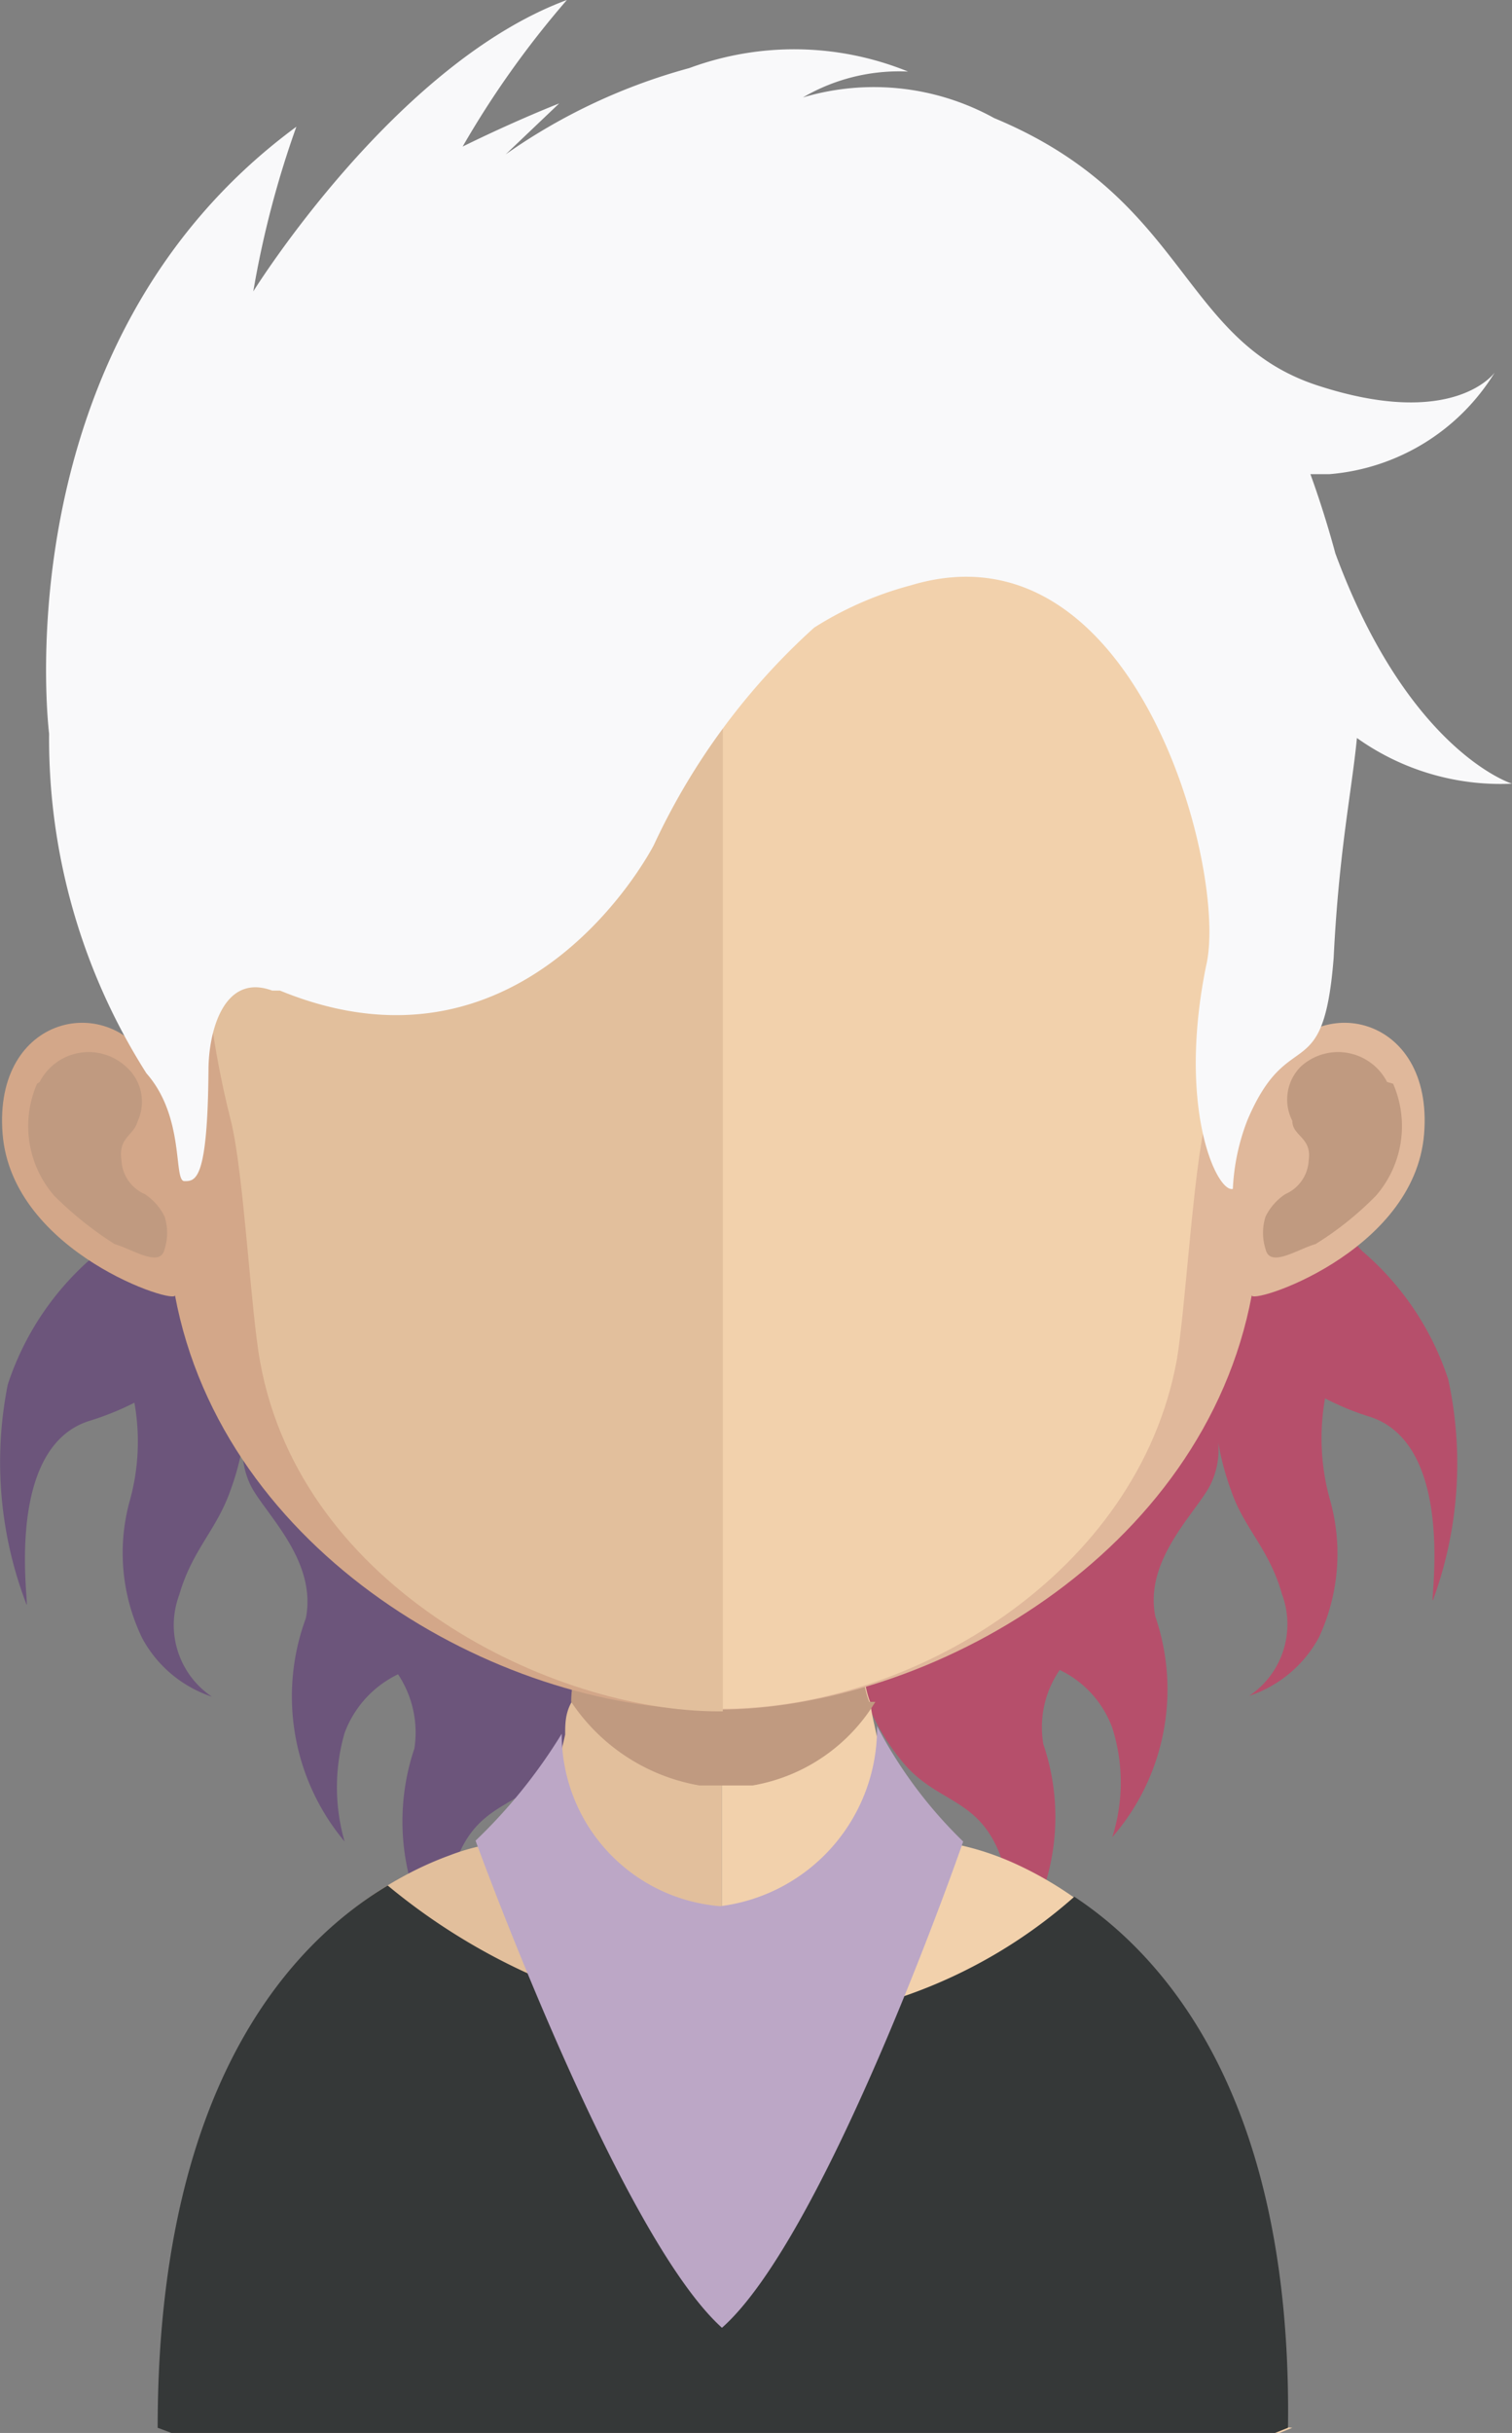 <svg xmlns="http://www.w3.org/2000/svg" xmlns:xlink="http://www.w3.org/1999/xlink" viewBox="0 0 17.55 28.22"><rect x="0" y="0" width="17.55" height="28.22" fill="#808080" stroke="none"/><defs><style>.cls-1{fill:none;}.cls-2{fill:#6c557b;}.cls-3{fill:#b64f6b;}.cls-4{fill:#e2bf9c;}.cls-5{fill:#f2d1ac;}.cls-6{clip-path:url(#clip-path);}.cls-7{fill:#c09a80;}.cls-8{fill:#d3a789;}.cls-9{fill:#e0b89b;}.cls-10{fill:#f9f9fa;}.cls-11{fill:#353838;}.cls-12{fill:#bca7c6;}</style><clipPath id="clip-path"><rect class="cls-1" x="6.62" y="18.62" width="3.54" height="2.09"/></clipPath></defs><g id="Layer_2" data-name="Layer 2"><g id="avatars"><g id="row-02"><g id="avatar-02-37"><path class="cls-2" d="M5.44,12.89a1.12,1.12,0,0,0-.78-.4,4,4,0,0,0-.49-1.08c-.66-.81-2.32-.18-2.32-.18,0,1,.37,1.44,0,2.21s-.08.38-.76,1.13a3.31,3.31,0,0,0-1,1.49,4.6,4.6,0,0,0,.21,2.53c.08.26-.32-1.78.74-2.11a3.29,3.29,0,0,0,.52-.21,2.56,2.56,0,0,1-.06,1.16A2.27,2.27,0,0,0,1.65,19a1.43,1.43,0,0,0,.81.68,1,1,0,0,1-.38-1.18c.15-.52.43-.75.59-1.2a3,3,0,0,0,.15-.56.92.92,0,0,0,.1.51c.18.33.76.86.63,1.52A2.62,2.62,0,0,0,4,21.36,2.27,2.27,0,0,1,4,20.1a1.23,1.23,0,0,1,.62-.68,1.22,1.22,0,0,1,.19.86,2.65,2.65,0,0,0,.49,2.56,2.28,2.28,0,0,1,0-1.27c.26-.68.74-.6,1.14-1.08a2.66,2.66,0,0,0,.43-2.62C6.81,17.72,6.1,13.7,5.44,12.89Z"/><path class="cls-3" d="M16.81,16a3.31,3.31,0,0,0-1-1.49c-.69-.75-.4-.36-.77-1.13s0-1.25,0-2.21c0,0-1.65-.64-2.31.18a3.69,3.69,0,0,0-.49,1.08,1.15,1.15,0,0,0-.78.39c-.66.82-1.37,4.84-1.43,5a2.66,2.66,0,0,0,.44,2.61c.4.49.88.41,1.14,1.09a2.09,2.09,0,0,1,0,1.27,2.62,2.62,0,0,0,.5-2.56,1.17,1.17,0,0,1,.19-.86,1.2,1.2,0,0,1,.61.67,2.09,2.09,0,0,1,0,1.27,2.61,2.61,0,0,0,.5-2.56c-.13-.65.45-1.18.63-1.51a.92.92,0,0,0,.1-.51,3.16,3.16,0,0,0,.15.56c.15.44.44.67.59,1.2a1,1,0,0,1-.38,1.18,1.43,1.43,0,0,0,.81-.68,2.3,2.3,0,0,0,.12-1.62,2.65,2.65,0,0,1-.05-1.15,3.15,3.15,0,0,0,.51.21c1.07.33.67,2.37.75,2.11A4.6,4.6,0,0,0,16.81,16Z"/><path class="cls-4" d="M8.38,16.47V28.22H2l-.16-.06c0-4.85,2.31-6.25,3.38-6.64a2.43,2.43,0,0,1,.54-.14c.39,0,.63-.5.8-1.26,0-.12,0-.24.07-.37s.06-.44.09-.68,0-.29,0-.44c.06-.72.08-1.51.08-2.25,0,0,.86.09,1.55.09"/><path class="cls-5" d="M15,28.16l-.15.06H8.38V16.47h0c.69,0,1.56-.09,1.56-.09,0,.74,0,1.52.07,2.24,0,.14,0,.28,0,.42s0,.48.09.7h0a2.56,2.56,0,0,0,.05.27c.17.81.43,1.36.83,1.36a3.21,3.21,0,0,1,.81.25c1.14.52,3.1,2.06,3.1,6.53"/><g class="cls-6"><path class="cls-7" d="M10.16,19.74h0a2.08,2.08,0,0,1-1.77,1h0a2.25,2.25,0,0,1-1.76-1c0-.22.07-.45.09-.68s0-.29,0-.44a6.81,6.81,0,0,0,1.61.21h0A7.15,7.15,0,0,0,10,18.62c0,.14,0,.28,0,.42s0,.48.09.7"/></g><path class="cls-8" d="M8.26,3c-6.77,0-6.8,5.66-6.5,9.37-.47-.88-1.84-.61-1.73.78s2.05,2,2,1.87c.56,3,3.74,4.81,6.21,4.81h.05V3H8.26"/><path class="cls-7" d="M.46,12.55a.64.64,0,0,1,1-.18A.54.54,0,0,1,1.6,13c-.05.18-.23.19-.19.46a.45.45,0,0,0,.27.39.66.66,0,0,1,.23.26.62.62,0,0,1,0,.38c-.05.22-.37,0-.58-.06a4.1,4.1,0,0,1-.7-.56,1.23,1.23,0,0,1-.2-1.3"/><path class="cls-9" d="M8.3,3c6.77,0,6.8,5.66,6.5,9.37.47-.88,1.84-.61,1.73.78s-2.05,2-2,1.87c-.56,3-3.74,4.81-6.21,4.81H8.25V3H8.3"/><path class="cls-7" d="M16.1,12.55a.64.64,0,0,0-1-.18A.54.54,0,0,0,15,13c0,.18.23.19.19.46a.45.45,0,0,1-.27.39.66.66,0,0,0-.23.26.62.62,0,0,0,0,.38c.05.22.37,0,.58-.06a3.74,3.74,0,0,0,.7-.56,1.23,1.23,0,0,0,.2-1.3"/><path class="cls-4" d="M8.34,4.58c-2.23,0-3.86.65-4.84,1.93C2.12,8.29,2.17,11,2.68,13c.15.6.23,2.21.34,2.8.48,2.64,3.4,4.05,5.32,4.05h.05V4.58H8.34"/><path class="cls-5" d="M13.17,6.51c-1-1.27-2.59-1.91-4.78-1.93V19.82c2.2,0,4.82-1.57,5.27-4.05.1-.59.19-2.2.34-2.8.51-2,.56-4.67-.83-6.46"/><path class="cls-10" d="M17.55,9.09s-1.2-.37-2.05-2.67c-.14-.52-.29-.92-.29-.92h.22a2.49,2.49,0,0,0,1.92-1.18s-.47.67-2.06.15-1.51-2.17-3.75-3.1a2.89,2.89,0,0,0-2.22-.24,2.21,2.21,0,0,1,1.22-.3A3.51,3.51,0,0,0,8,.79a6.8,6.8,0,0,0-2.13,1l.62-.59S6,1.39,5.37,1.7A10.89,10.89,0,0,1,6.58,0c-2,.74-3.64,3.38-3.64,3.38a11.29,11.29,0,0,1,.5-1.91C0,4,.57,8.51.57,8.51A7.23,7.23,0,0,0,1.7,12.45c.45.51.31,1.25.44,1.25s.27,0,.28-1.29c0-.43.17-1.13.74-.92l.09,0h0C6.13,12.67,7.59,9.8,7.59,9.8A7.85,7.85,0,0,1,9.45,7.28a4,4,0,0,1,1.12-.49C13.18,6,14.26,10.11,14,11.2c-.34,1.67.13,2.64.31,2.59a2.5,2.5,0,0,1,.17-.8c.48-1.13.88-.35,1-1.88.06-1.23.21-1.93.27-2.55A2.87,2.87,0,0,0,17.55,9.09Z"/><path class="cls-11" d="M12.47,22a5.86,5.86,0,0,1-4.09,1.47q-.32,0-.63-.06A7.27,7.27,0,0,1,4.5,21.87c-1.15.69-2.67,2.35-2.67,6.29l.16.06H14.8l.15-.06C15,24.43,13.59,22.74,12.47,22Z"/><path class="cls-12" d="M11.18,21.36a5.23,5.23,0,0,1-1-1.34,2.08,2.08,0,0,1-1.82,2.09,2,2,0,0,1-1.84-2,6.18,6.18,0,0,1-1,1.24S7.18,25.92,8.38,27v0h0v0C9.6,25.92,11.18,21.36,11.18,21.36Z"/></g></g></g></g></svg>